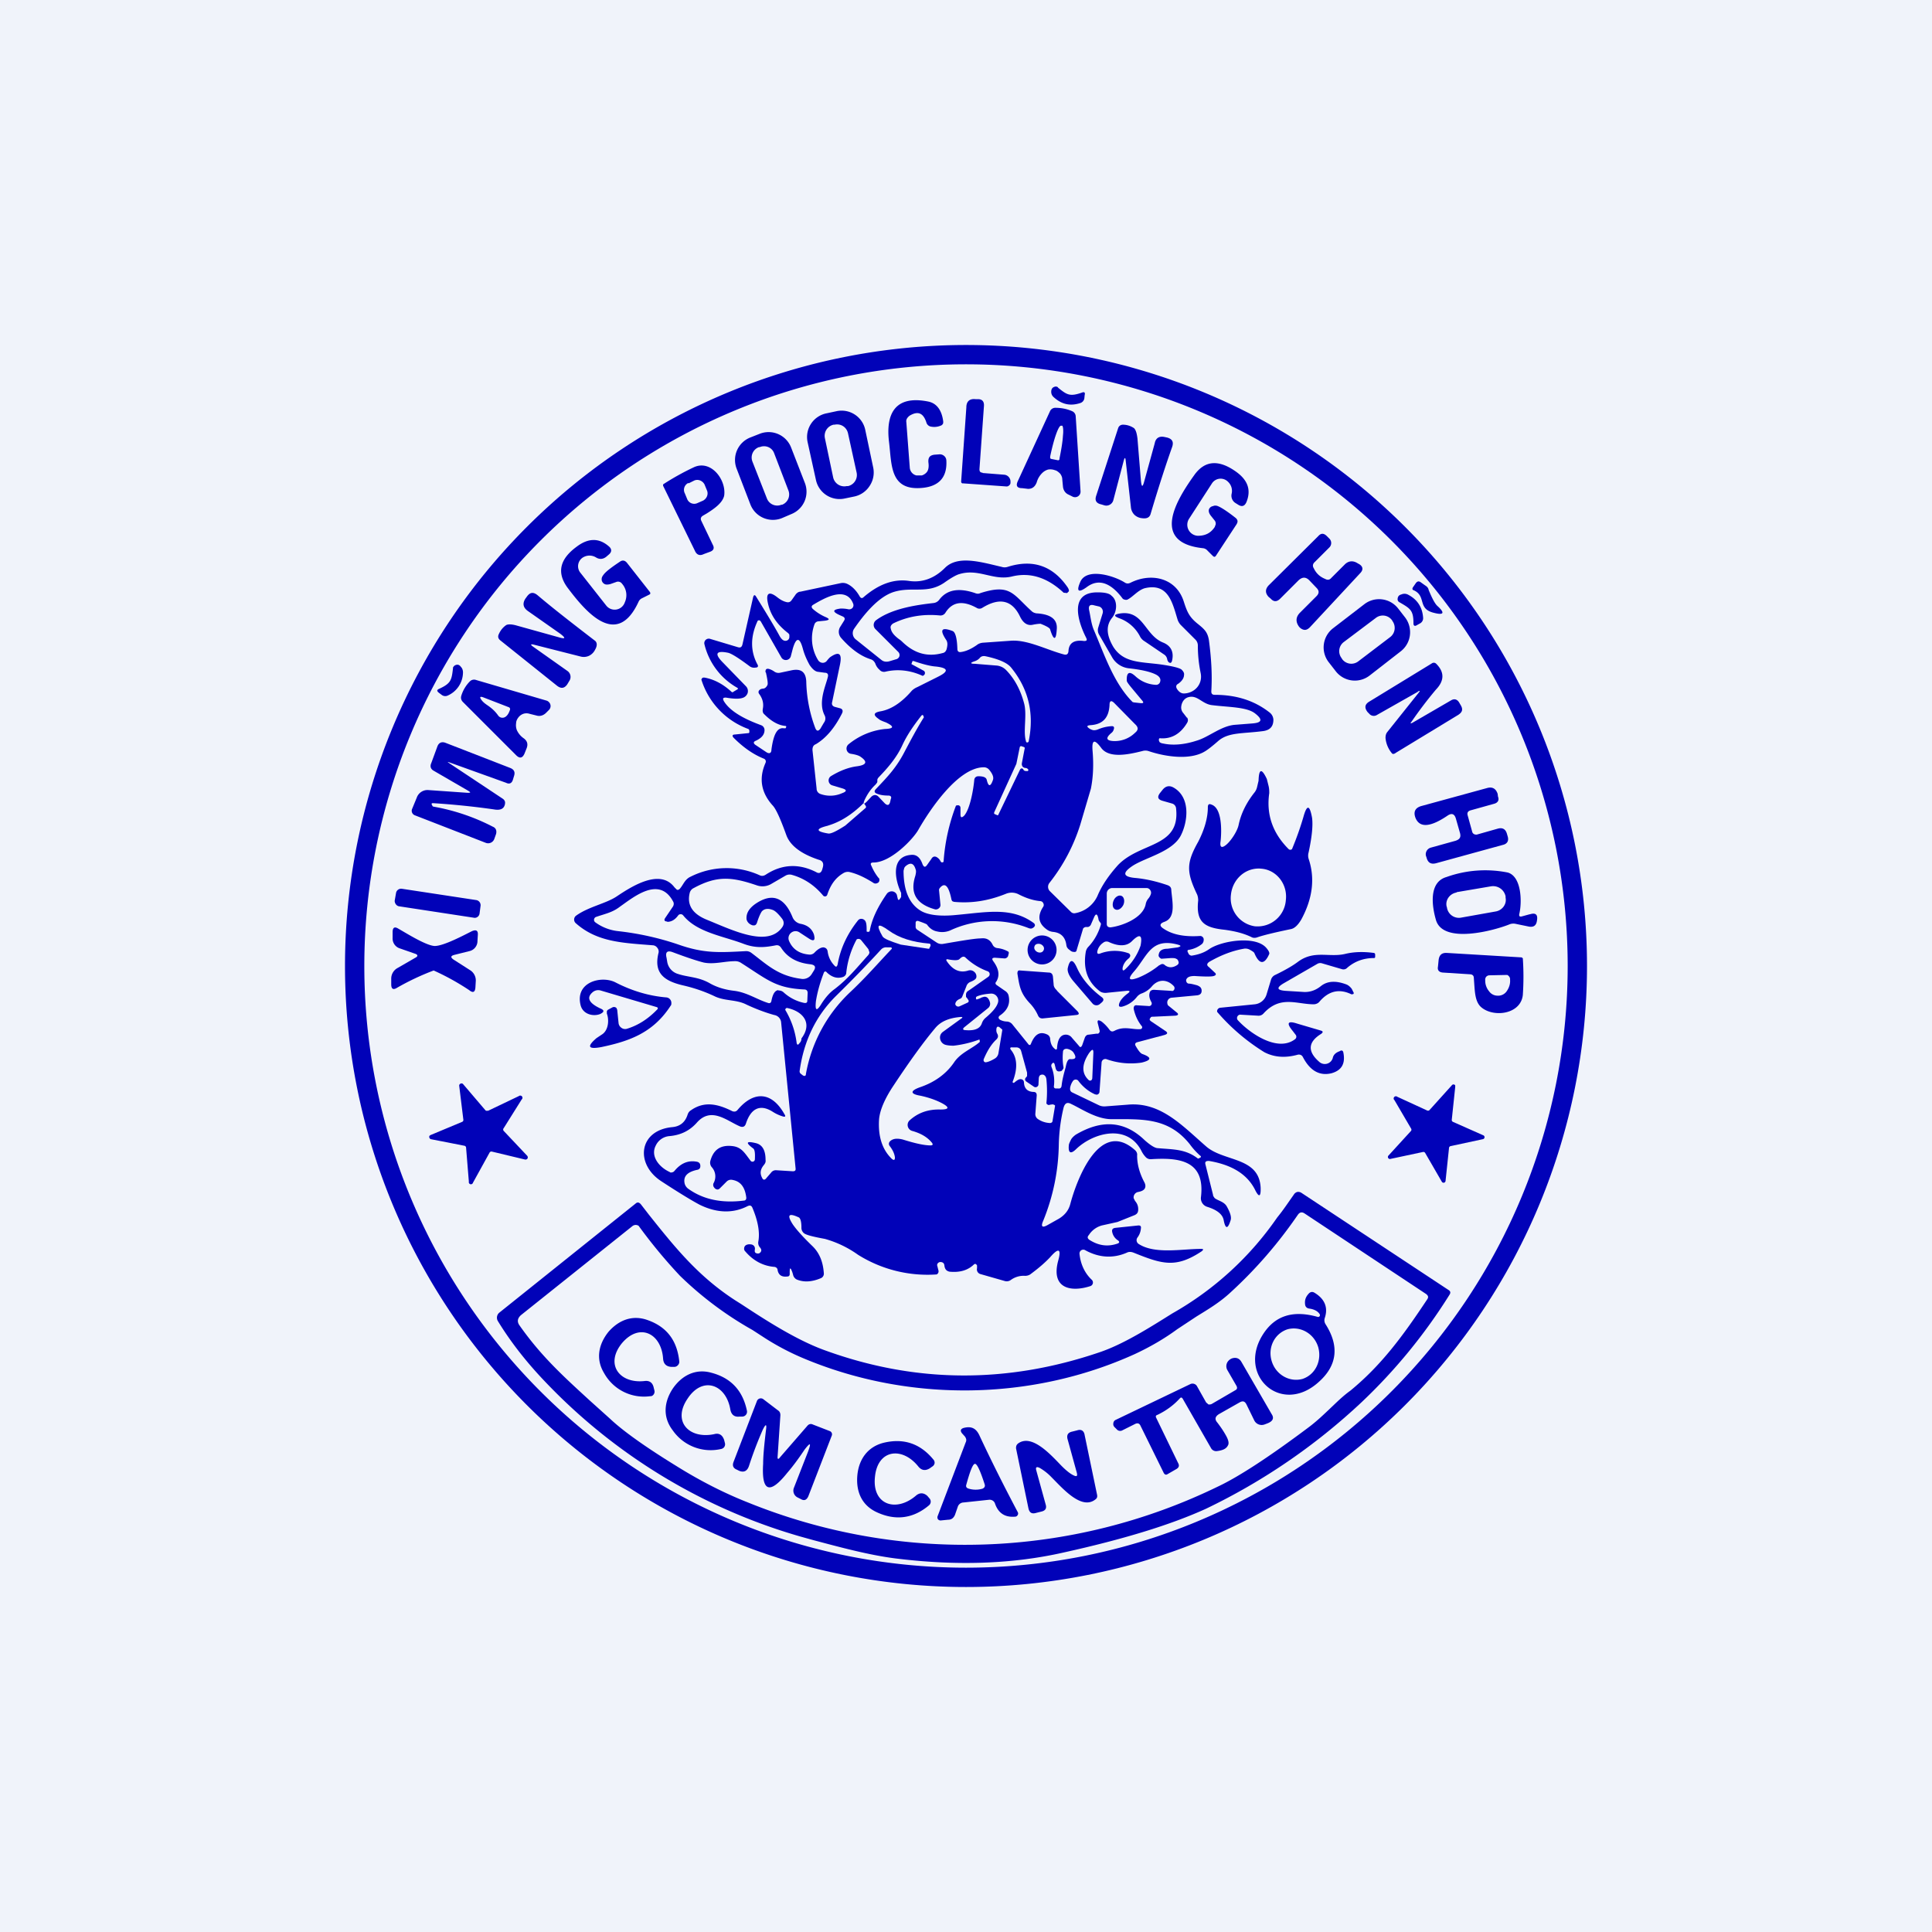 <!-- by TradingView --><svg width="56" height="56" viewBox="0 0 56 56" xmlns="http://www.w3.org/2000/svg"><path fill="#F0F3FA" d="M0 0h56v56H0z"/><path d="M30.66 11.23c.27.22.35.27.7.15.07-.03.1 0 .08.07l-.01.1a.17.17 0 0 1-.11.13c-.3.1-.55.04-.78-.17a.2.2 0 0 1-.07-.15c0-.08.03-.13.1-.15a.1.1 0 0 1 .1.02ZM28.48 13.71l.63.05a.2.2 0 0 1 .18.2V14a.1.1 0 0 1-.04.07.1.1 0 0 1-.08.03l-1.26-.09h-.02a.06.06 0 0 1-.03-.04v-.02l.15-2.14c0-.18.1-.26.27-.24h.07c.12 0 .18.07.17.2l-.13 1.83c0 .06.02.1.09.1ZM26.85 13.7c.06-.06.08-.16.06-.3-.01-.14.04-.2.17-.22l.14-.01a.19.19 0 0 1 .14.04.18.18 0 0 1 .07.13c.03.48-.2.75-.68.8-.96.1-.9-.66-.98-1.32-.1-.8.15-1.38 1.14-1.18.24.05.39.25.43.58 0 .03 0 .06-.02.08a.11.11 0 0 1-.06.04.48.48 0 0 1-.3.02.17.17 0 0 1-.11-.12c-.09-.27-.24-.33-.47-.2a.28.28 0 0 0-.09.09.15.15 0 0 0-.02.1l.1 1.32a.25.25 0 0 0 .19.23h.16a.3.3 0 0 0 .13-.08ZM25.21 14.08a.7.7 0 0 0 .1-.53l-.23-1.09a.7.7 0 0 0-.84-.54l-.28.06a.7.7 0 0 0-.55.84l.24 1.09a.7.7 0 0 0 .83.54l.29-.06a.7.7 0 0 0 .44-.31Zm-1.05-1.77h.03c.18-.04.35.07.39.25l.25 1.14a.33.33 0 0 1-.25.39h-.04a.33.33 0 0 1-.39-.25l-.24-1.14a.33.33 0 0 1 .25-.39Z" fill="#0102B8"/><path fill-rule="evenodd" d="M30.05 13.98a.6.6 0 0 1 .16-.27.4.4 0 0 1 .17-.1.38.38 0 0 1 .2.02c.05.01.1.05.15.1.03.04.06.1.06.16l.02.21c.01.11.07.2.17.24l.1.05a.16.16 0 0 0 .24-.15l-.14-2.17a.17.17 0 0 0-.1-.15c-.16-.07-.32-.1-.5-.1a.17.17 0 0 0-.15.11l-.93 2.02c-.06.13-.02.2.13.2l.17.02c.12 0 .2-.06.25-.19Zm.39-.7.02.02.2.04a.04.04 0 0 0 .05-.03v-.02c.05-.25.09-.48.1-.66.02-.17 0-.28-.02-.29h-.04c-.03 0-.08.08-.14.25-.06.17-.12.4-.17.64v.05Z" fill="#0102B8"/><path d="M32.63 13.36c-.01-.11-.03-.11-.06 0l-.3 1.14a.21.21 0 0 1-.25.15l-.1-.03c-.14-.03-.19-.11-.15-.24l.64-1.97c.02-.06.07-.1.14-.1.12 0 .23.04.32.1.05.05.08.14.1.3l.1 1.22c.02.2.05.2.1.01l.3-1.09c.03-.16.14-.22.3-.18l.05.01c.16.04.21.13.15.29-.17.48-.38 1.12-.62 1.93-.03.1-.11.14-.25.12a.37.37 0 0 1-.22-.1.36.36 0 0 1-.1-.22l-.15-1.34ZM23.32 14.53a.7.7 0 0 0 .01-.53l-.4-1.03a.7.7 0 0 0-.9-.4l-.28.11a.7.7 0 0 0-.4.9l.4 1.04a.7.7 0 0 0 .91.4l.28-.12a.7.7 0 0 0 .38-.37ZM22 12.96h.02c.17-.07.36.01.42.18l.41 1.07a.32.32 0 0 1-.18.42h-.02a.32.32 0 0 1-.42-.18l-.42-1.07a.32.32 0 0 1 .19-.42ZM35.21 15.26a.14.14 0 0 0 0-.17l-.12-.15c-.05-.07-.06-.12-.05-.17a.15.15 0 0 1 .12-.1c.04-.02.09-.02.14 0 .1.04.27.15.5.33.08.06.09.12.04.2l-.59.9c-.03.05-.06.05-.1.01l-.15-.15a.2.2 0 0 0-.13-.07c-1.51-.16-.79-1.37-.26-2.11.3-.43.7-.47 1.2-.12.36.25.46.54.32.89-.05.12-.13.15-.24.08l-.08-.05a.25.25 0 0 1-.11-.27.36.36 0 0 0-.1-.34.3.3 0 0 0-.47.04l-.66 1.02a.32.32 0 0 0 .25.5c.22 0 .38-.08.5-.27ZM20.66 15.79l-.33-.69c-.03-.06-.02-.11.04-.15l.12-.07c.22-.14.45-.3.5-.51.07-.45-.37-1.05-.87-.83a7.52 7.52 0 0 0-.9.5v.04l.92 1.88c.05.12.14.16.26.1l.19-.07c.1-.04.12-.11.07-.2Zm-.7-1.78.16-.08c.11-.05.24 0 .3.11l.07.17c.05.11 0 .24-.11.3l-.16.07a.22.22 0 0 1-.3-.11l-.07-.17a.22.22 0 0 1 .1-.3ZM38.59 16.75l.39-.39c.1-.1.23-.12.36-.04l.07.04c.1.07.11.16.01.26l-1.45 1.56c-.08.08-.15.1-.24.05a.26.26 0 0 1-.1-.1c-.08-.13-.06-.26.05-.37l.48-.48c.08-.08.08-.16 0-.24l-.21-.22c-.1-.1-.2-.1-.31 0l-.53.53c-.1.1-.19.1-.28 0l-.06-.05c-.1-.11-.1-.22 0-.33l1.44-1.43c.08-.09.16-.09.25 0l.07.07a.18.18 0 0 1 0 .26l-.42.42c-.06.05-.07.12-.03.18.07.15.18.25.33.31.07.04.13.03.18-.03ZM17.86 16.87l-.17.06c-.08.02-.14.02-.18-.01a.15.15 0 0 1-.07-.14c0-.05.03-.09.06-.13.07-.09.23-.21.47-.37.07-.05.14-.04.2.03l.66.84c.03.04.03.07-.02.09l-.2.1a.2.2 0 0 0-.1.1c-.63 1.37-1.53.3-2.07-.42-.3-.42-.22-.81.27-1.17.34-.26.65-.26.93-.02.1.08.1.17 0 .25l-.07.06c-.09.07-.19.08-.29.02a.36.36 0 0 0-.35-.02.3.3 0 0 0-.1.47l.74.94a.31.31 0 0 0 .54-.09.5.5 0 0 0-.08-.54.14.14 0 0 0-.17-.05ZM34.79 33.5a2.03 2.03 0 0 1-.3-.33c-.62-.78-1.37-.73-2.27-.73-.44 0-.87-.3-1.17-.44-.11-.06-.18-.03-.22.1-.08.33-.13.68-.14 1.06a6.07 6.07 0 0 1-.45 2.22c-.08.18-.03.22.14.12l.32-.18c.16-.1.27-.23.32-.41.17-.65.83-2.5 1.87-1.58.05.04.08.1.07.16 0 .24.06.49.2.76.04.07.05.13.03.18-.02.06-.09.1-.2.12a.16.16 0 0 0-.13.18l.04.08c.07.08.1.17.09.28-.01.07-.04.1-.1.13l-.5.2-.45.1a.65.65 0 0 0-.38.28c-.05.05-.04.1.02.14.27.17.53.2.8.11.07-.02.08-.06.02-.1a.37.37 0 0 1-.16-.23c-.02-.08.01-.12.09-.13l.67-.07c.05 0 .08.02.07.08a.5.5 0 0 1-.1.27.13.13 0 0 0 .04.19c.47.3 1.25.14 1.8.14.08 0 .08.02.02.07-.75.5-1.15.37-1.97.04-.08-.03-.14-.03-.2 0-.39.17-.8.15-1.2-.07a.11.11 0 0 0-.17.1c.03.3.15.56.35.75a.11.11 0 0 1-.04.19c-.56.18-1.14.07-.93-.73.1-.35.02-.4-.23-.11-.16.17-.35.33-.58.5a.27.27 0 0 1-.16.04.63.63 0 0 0-.4.12.2.2 0 0 1-.18.03l-.7-.2a.14.14 0 0 1-.1-.17v-.08c-.03-.05-.06-.06-.1-.02-.17.16-.4.23-.7.2-.08-.02-.12-.06-.14-.14l-.01-.06c-.01-.05-.05-.08-.12-.08a.11.11 0 0 0-.07.04.08.08 0 0 0-.01.08l.03.12a.1.1 0 0 1-.05.12 3.79 3.79 0 0 1-2.28-.57 3.07 3.07 0 0 0-.96-.46c-.33-.06-.53-.11-.6-.16a.2.2 0 0 1-.08-.17c0-.17-.03-.26-.07-.29-.3-.14-.36-.08-.18.2.11.16.3.37.58.64.2.2.3.46.32.79a.14.14 0 0 1-.09.13c-.26.11-.49.12-.69.04a.2.2 0 0 1-.11-.13.92.92 0 0 0-.03-.1c-.05-.13-.07-.12-.07.01v.06c0 .04-.02.07-.07.07-.16.02-.25-.04-.28-.18 0-.06-.05-.1-.11-.1-.32-.03-.6-.18-.83-.45a.1.1 0 0 1-.03-.09.11.11 0 0 1 .04-.08c.04-.03.1-.04.16-.03a.13.13 0 0 1 .09.05.13.13 0 0 1 .02.1c-.01.06 0 .1.06.11a.1.1 0 0 0 .08-.01c.06-.05.06-.1.01-.16a.2.2 0 0 1-.05-.17c.05-.27-.01-.6-.17-.98-.03-.07-.07-.08-.14-.05-.43.22-.9.2-1.39-.04-.19-.1-.56-.32-1.11-.68-.77-.5-.66-1.48.32-1.57.22-.02.37-.14.44-.36.02-.06.05-.1.1-.13.4-.28.8-.17 1.2.03.06.02.11.01.15-.04.48-.57 1-.52 1.36.13.04.06.02.08-.05.06a1.15 1.15 0 0 1-.3-.14c-.37-.23-.63-.08-.77.35-.03.09-.09.11-.17.08-.38-.16-.84-.59-1.26-.1-.2.22-.45.35-.78.38a.48.48 0 0 0-.4.27c-.17.32.11.64.4.77.02.02.05.02.07.01.03 0 .05-.02.07-.04.18-.22.39-.31.63-.27.08.01.12.05.12.13 0 .06-.03.1-.1.11-.27.06-.39.18-.36.37.01.07.05.13.1.17.44.32.98.43 1.62.35.05 0 .08-.04.07-.1-.04-.3-.17-.46-.4-.5a.18.18 0 0 0-.17.05l-.2.2c-.03.03-.07.04-.12.01a.16.16 0 0 1-.04-.04.12.12 0 0 1-.02-.12.4.4 0 0 0-.05-.47.2.2 0 0 1-.04-.18c.09-.33.3-.47.64-.43.27.03.36.21.53.43a.07.07 0 0 0 .07.02.07.07 0 0 0 .05-.06c.01-.18 0-.3-.06-.33-.21-.16-.19-.21.07-.15.2.04.3.2.3.49.01.06-.01.1-.05.15-.1.12-.12.24-.05.37.03.07.08.07.13 0l.13-.15a.17.17 0 0 1 .15-.07l.48.03c.06 0 .09-.02.08-.09l-.42-4.24a.24.24 0 0 0-.2-.2c-.22-.06-.5-.16-.8-.3-.29-.15-.6-.1-.9-.23-.29-.14-.6-.25-.95-.33-.55-.13-.85-.36-.7-.95a.17.17 0 0 0-.04-.14.17.17 0 0 0-.12-.07c-.88-.07-1.62-.09-2.24-.64a.14.14 0 0 1 .01-.22c.36-.26.87-.35 1.18-.56.42-.28 1.25-.82 1.67-.26l.06.06c.03.03.08.01.12-.05.08-.1.13-.25.29-.32a2.32 2.32 0 0 1 2-.04c.06.03.12.02.18-.02.46-.3.95-.33 1.46-.07.08.05.14.02.17-.07l.02-.07c.03-.11 0-.19-.12-.22-.51-.17-.83-.41-.94-.72-.17-.47-.3-.76-.4-.86-.33-.37-.4-.78-.2-1.23.02-.05 0-.1-.05-.12-.3-.12-.59-.32-.87-.6-.06-.06-.04-.1.03-.1l.39-.04c.01 0 .02 0 .03-.02v-.05a.06.06 0 0 0-.03-.05 2.23 2.23 0 0 1-1.36-1.43.08.08 0 0 1 .05-.06h.04c.28.05.54.19.78.41.02.02.04.02.06 0l.1-.06c.04-.02.04-.04 0-.06a1.98 1.98 0 0 1-.94-1.25.13.13 0 0 1 .17-.16l.8.24c.07.02.11 0 .13-.08l.31-1.37c.02-.07.05-.08.09-.01.31.5.54.88.68 1.14.06.1.12.15.2.13a.11.11 0 0 0 .08-.1v-.07a.15.15 0 0 0-.05-.06c-.32-.25-.5-.53-.57-.85-.07-.3.03-.37.28-.17.09.07.17.11.25.13.07.02.12 0 .16-.06l.1-.14c.03-.05.09-.1.15-.1l1.18-.25c.07-.01.13 0 .19.03.14.07.26.2.35.36.03.05.07.06.11.02.44-.38.88-.54 1.33-.47.37.05.72-.07 1.03-.38.38-.38 1.07-.16 1.64-.03.06.02.12.02.18 0 .73-.23 1.31-.03 1.74.6.03.05.04.09.03.11l-.05.05-.1-.01c-.47-.44-.97-.6-1.5-.47-.54.13-.96-.24-1.52-.07-.08.02-.23.1-.44.25-.5.34-.93.1-1.47.27-.46.15-.87.67-1.14 1.06a.23.23 0 0 0 .04.31l.75.6c.06.05.14.06.22.04l.2-.06a.13.13 0 0 0 .1-.09.13.13 0 0 0-.04-.13l-.66-.66a.17.17 0 0 1 .02-.25c.48-.36 1.24-.45 1.66-.5a.24.24 0 0 0 .17-.09c.22-.3.57-.36 1.04-.2.05.02.1.03.16 0 .88-.28.94.04 1.5.54.04.03.1.05.15.05.4.03.59.18.56.47-.02.32-.09.32-.19 0 0-.04-.1-.1-.28-.17 0 0-.09 0-.23.03-.15.03-.27-.05-.36-.23-.23-.49-.6-.57-1.1-.26a.15.15 0 0 1-.16 0c-.4-.22-.7-.18-.9.13a.17.17 0 0 1-.16.09c-.5-.05-.95.03-1.36.23-.06.04-.09.09-.07.15.02.11.1.2.23.3a.7.7 0 0 1 .1.08c.35.34.73.45 1.17.33.06-.01.1-.05.12-.12.03-.12.03-.2-.02-.27-.19-.29-.13-.37.19-.25.08.03.13.2.14.52 0 .07.04.1.1.09.15-.02.3-.09.46-.2.05-.04.1-.06.17-.07l.85-.06c.48-.02 1.02.27 1.51.4.08.02.12-.01.13-.09.01-.24.16-.34.45-.3.08 0 .1-.02.06-.1-.23-.45-.51-1.32.34-1.31.2 0 .34.03.4.1.09.07.13.18.13.3s-.04.24-.11.33c-.19.23-.17.51.03.85.3.47.78.43 1.38.51.34.05.54.1.6.15.05.05.08.1.07.15 0 .1-.07.19-.17.26-.06.03-.07.08-.04.14.06.1.14.15.23.14.3-.02.53-.28.46-.6a3.91 3.91 0 0 1-.08-.78.24.24 0 0 0-.07-.18l-.42-.42a.41.41 0 0 1-.1-.17c-.15-.49-.27-1.06-.95-.9-.2.06-.34.25-.5.33a.11.11 0 0 1-.08 0 .1.1 0 0 1-.06-.03c-.35-.47-.7-.58-1.03-.34-.26.19-.32.13-.19-.16.2-.4.98-.16 1.29.04.05.03.1.03.16 0 .6-.3 1.32-.14 1.54.54.1.31.16.46.43.67.17.14.26.22.3.45.07.52.1 1.01.07 1.49 0 .07.03.1.1.1.63 0 1.16.17 1.6.52a.28.28 0 0 1 .1.2c0 .19-.09.3-.29.33-.6.08-1 .03-1.3.28-.17.15-.3.25-.38.3-.44.28-1.18.16-1.65 0a.3.3 0 0 0-.18 0c-.4.1-.96.22-1.19-.09-.2-.27-.28-.24-.25.1.03.37.02.73-.05 1.08l-.31 1.05c-.19.6-.48 1.16-.89 1.68a.18.18 0 0 0 .01.24l.61.6a.13.13 0 0 0 .12.04.88.88 0 0 0 .65-.5c.12-.29.32-.59.6-.9.65-.67 1.8-.5 1.68-1.63a.16.16 0 0 0-.12-.15l-.28-.08c-.13-.04-.15-.11-.07-.22l.08-.1c.09-.11.2-.13.32-.06.5.29.41 1 .2 1.4-.25.46-1 .62-1.38.86-.32.21-.3.33.09.36.3.03.6.1.92.21.07.03.1.07.1.14.03.35.14.8-.2.92-.14.05-.15.12-.02.2.25.17.6.24 1.05.21a.1.1 0 0 1 .08.03.1.1 0 0 1 .03.08c0 .05-.02.1-.06.13a.82.82 0 0 1-.36.16c-.05 0-.06.03-.04.07l.03.06c.02.02.05.04.08.04.2-.03.37-.09.51-.19.35-.24 1.33-.4 1.65-.04.07.08.1.14.09.18-.14.32-.29.31-.43-.02-.01-.03-.06-.06-.13-.1a.26.26 0 0 0-.18-.03c-.34.06-.67.19-1 .38-.07.05-.08.1-.01.15l.17.16c.05.04.04.08-.03.1-.06.02-.25.02-.55 0-.12 0-.2.02-.24.09a.09.09 0 0 0 0 .08.08.08 0 0 0 .06.05c.06 0 .14.02.25.05.05.02.1.05.11.08.02.03.02.06.02.08 0 .08-.05.12-.13.13l-.75.07a.14.14 0 0 0-.11.18c0 .02.02.05.04.06l.22.18c.07.05.06.09-.03.1l-.64.03c-.04 0-.07 0-.08.03-.04.04-.03.07.01.1l.4.27c.1.06.09.1-.01.13l-.79.21c-.06.02-.07.06-.04.11.08.14.14.21.19.23.28.1.27.18-.02.25a2.1 2.1 0 0 1-1.02-.1.11.11 0 0 0-.1.02.11.11 0 0 0-.04.08l-.06.84a.09.09 0 0 1-.08.09l-.05-.01c-.18-.08-.35-.21-.49-.4a.1.1 0 0 0-.14 0 .48.48 0 0 0-.09.2c-.01.07 0 .12.07.15l.75.36c.06.03.11.04.18.04l.66-.05c.95-.09 1.57.59 2.27 1.2.51.46 1.54.3 1.59 1.2.01.28-.05.3-.17.05-.23-.44-.67-.71-1.33-.82-.08 0-.12.02-.1.1l.22.88c0 .04.03.07.05.1.11.08.27.1.35.24.1.18.14.31.11.4-.08.26-.15.26-.2 0-.03-.17-.19-.3-.48-.39a.26.26 0 0 1-.18-.28c.13-1.08-.65-1.15-1.45-1.1a.19.19 0 0 1-.15-.06.71.71 0 0 1-.12-.17c-.4-.8-1.38-.55-1.89-.07-.16.16-.24.13-.22-.1 0-.04.03-.1.07-.18.04-.06.09-.1.13-.13.76-.45 1.42-.4 2 .16.17.15.3.23.38.23.44.04.8.02 1.16.3h.02l.04-.02c.04-.02.04-.04 0-.07ZM41.55 17.76c-.47-.12-.2-.48-.57-.65-.04-.01-.05-.04-.03-.08l.09-.13c.04-.05.08-.06.13-.03l.14.1c.05.03.09.07.1.13.1.24.18.4.26.47.22.2.18.27-.12.19ZM15.46 18.75l.99.7a.21.21 0 0 1 .05.29l-.06.1c-.08.11-.17.13-.29.04l-1.65-1.32c-.06-.05-.07-.1-.05-.16.05-.12.12-.21.22-.28.05-.03.16-.03.3.01l1.22.34c.2.06.22.03.05-.1l-.94-.66c-.14-.1-.16-.22-.07-.36l.03-.04c.1-.15.2-.16.33-.05.4.34.95.77 1.64 1.3.08.05.09.15.02.27a.38.38 0 0 1-.18.18.36.36 0 0 1-.24.02l-1.34-.34c-.11-.03-.13-.01-.03.06Z" fill="#0102B8"/><path d="M26.79 19.56c.02-.02.02-.04.02-.07l-.02-.04-.37-.2v-.01l.02-.05c0-.03.02-.03.04-.03.29.1.5.15.65.16.36.04.38.14.05.3l-.6.3a.5.5 0 0 0-.15.1c-.3.35-.61.55-.92.6-.2.04-.2.11-.04.22.03.03.1.06.21.1.25.12.23.18-.03.19a2 2 0 0 0-1.05.44.16.16 0 0 0-.06.16.15.15 0 0 0 .13.12c.13.02.23.05.28.09.2.14.17.23-.1.27-.25.03-.51.13-.77.29a.15.15 0 0 0 .03.26l.3.09c.14.04.14.09 0 .14a.84.84 0 0 1-.64.02.16.16 0 0 1-.1-.15l-.12-1.12c0-.08.02-.14.1-.17.3-.18.55-.48.76-.9.03-.07.01-.12-.06-.14l-.15-.04c-.07-.02-.1-.07-.08-.14l.23-1.1c.06-.31-.03-.38-.29-.2a.8.8 0 0 0-.09.1.15.15 0 0 1-.2.04.16.16 0 0 1-.06-.06 1.2 1.2 0 0 1-.1-1.04.13.13 0 0 1 .11-.08l.2-.02c.13-.02.13-.05.02-.1a1.39 1.39 0 0 1-.38-.24c-.05-.05-.04-.09.01-.12.35-.21.96-.55 1.16-.03a.12.12 0 0 1-.02.12.13.13 0 0 1-.12.04.92.92 0 0 0-.23-.02c-.23.03-.24.09-.02.19l.09.04c.06.03.07.07.03.13l-.1.16a.27.27 0 0 0 .02.33c.28.32.57.53.86.62.06.02.1.06.13.12.02.06.06.13.12.18a.17.17 0 0 0 .17.06c.34-.08.7-.05 1.06.11.03.02.05 0 .07-.02Z" fill="#F0F3FA"/><path d="M40.97 18.07c0-.38-.09-.43-.4-.61a.1.1 0 0 1-.06-.08c0-.08.03-.13.11-.15a.22.22 0 0 1 .18 0c.28.14.43.37.45.68a.17.17 0 0 1-.09.16l-.09.05c-.06.04-.1.02-.1-.05Z" fill="#0102B8"/><path d="M32.66 19.73c0 .03.05.1.15.22l.3.36c.05.06.03.08-.06.07l-.18-.02-.04-.01c-.55-.55-.82-1.38-1.12-2.08-.08-.18-.1-.4-.14-.58-.03-.14.03-.18.16-.14l.13.03a.16.16 0 0 1 .1.2l-.13.42a.26.26 0 0 0 .03.2l.38.66a.64.64 0 0 0 .47.31c.37.04.63.1.79.18.1.05.15.12.13.2a.12.12 0 0 1-.13.1.94.94 0 0 1-.58-.24c-.18-.17-.27-.13-.26.12Z" fill="#F0F3FA"/><path d="m33.74 18.97-.56-.38a.36.36 0 0 1-.13-.13 1.09 1.09 0 0 0-.58-.53c-.2-.07-.2-.12.01-.15.66-.09.7.62 1.22.84.26.1.33.3.27.54-.02.06-.05.07-.1.03a.19.19 0 0 1-.04-.09.2.2 0 0 0-.09-.13ZM40.85 18.15a.7.7 0 0 0-.12-.25l-.21-.27a.7.7 0 0 0-.97-.12l-.91.7a.7.7 0 0 0-.13.98l.21.27a.7.7 0 0 0 .98.12l.9-.7a.7.7 0 0 0 .25-.73Zm-1.9.46.93-.7a.33.33 0 0 1 .47.07l.01.02c.11.15.08.36-.07.47l-.92.7a.33.33 0 0 1-.47-.07l-.01-.02a.33.33 0 0 1 .06-.47Z" fill="#0102B8"/><path d="M22.2 19.49c.04.18.06.3.05.35a.19.19 0 0 1-.05.08.12.12 0 0 1-.08.04.22.22 0 0 0-.08.02c-.06.04-.07.09-.03.14.1.14.13.28.1.43-.01.07 0 .12.05.16.2.2.4.31.59.33.04 0 .05.02.03.05l-.01.02h-.05c-.19-.03-.3.17-.36.62 0 .1-.06.13-.15.07l-.3-.2c-.08-.05-.08-.1 0-.13.17-.08.25-.18.25-.31a.15.15 0 0 0-.1-.14c-.35-.13-.87-.35-1.08-.7-.04-.08-.02-.1.06-.1.23.04.39.04.48.01a.22.22 0 0 0 .15-.14.2.2 0 0 0-.05-.2l-.66-.68c-.26-.26-.21-.36.14-.29.1.02.32.16.64.4.05.03.1.04.16.03.07 0 .09-.04.05-.1-.2-.38-.2-.79 0-1.23a.05.05 0 0 1 .08-.03l.02.02.6 1.05a.15.15 0 0 0 .27-.03l.06-.23c.1-.34.2-.33.29 0 .04.15.1.3.2.48.07.1.14.17.22.19l.22.03c.07 0 .1.04.09.1-.05.25-.3.74-.1 1.13a.2.2 0 0 1-.02.22l-.1.17c-.06.08-.11.08-.15-.02a4.07 4.07 0 0 1-.26-1.34c-.01-.28-.15-.39-.43-.33l-.33.07a.21.21 0 0 1-.16-.03.54.54 0 0 0-.16-.08c-.08-.02-.11.02-.1.1ZM29.74 21.49c-.09-.28.03-.74-.05-1.08-.1-.39-.27-.72-.52-.98a.44.44 0 0 0-.3-.14l-.62-.05c-.13 0-.13-.03-.01-.07a.34.34 0 0 0 .16-.1c.04-.05.1-.06.16-.05.38.08.63.19.74.32.51.62.68 1.33.52 2.13 0 .03-.02.05-.04.05-.03 0-.04-.01-.04-.03Z" fill="#F0F3FA"/><path d="m41.1 20.05-1.2.68a.17.17 0 0 1-.21-.04l-.05-.05c-.1-.13-.08-.23.06-.31l1.8-1.1a.1.1 0 0 1 .07-.02.1.1 0 0 1 .06.03c.24.24.24.49-.01.75a12 12 0 0 0-.7.92c-.05.06-.04.07.02.04l1.12-.65c.1-.06.19-.03.25.09l.03.05c.07.12.05.2-.07.28l-1.81 1.1c-.05.04-.09.04-.11.02a.8.8 0 0 1-.19-.45c0-.06.01-.12.05-.17l.91-1.14c.05-.06.04-.07-.03-.03ZM13.13 19.37c0-.02 0-.03.02-.05a.1.1 0 0 1 .03-.03c.07-.04.13-.03.18.04.04.04.06.1.06.16a.74.74 0 0 1-.44.67.17.17 0 0 1-.18-.02l-.08-.06c-.06-.05-.06-.08 0-.11.35-.16.37-.25.41-.6Z" fill="#0102B8"/><path d="m34.4 20.8-.1-.13a.24.24 0 0 1-.06-.2c.02-.14.1-.23.2-.26.27-.08.4.2.7.23.48.06 1 .05 1.24.24.23.18.2.27-.09.29l-.51.04c-.4.04-.75.36-1.1.46-.37.12-.7.14-.97.08a.2.2 0 0 1-.1-.04l-.02-.05c0-.05.01-.07.05-.06.32.02.58-.13.77-.45.03-.05.03-.1 0-.15Z" fill="#F0F3FA"/><path fill-rule="evenodd" d="M15.18 21.4a.58.58 0 0 1-.2-.24.4.4 0 0 1-.02-.2c0-.06.03-.12.07-.17a.31.31 0 0 1 .14-.1.29.29 0 0 1 .18 0l.2.05c.1.03.2 0 .28-.08l.08-.08a.16.16 0 0 0 0-.23.16.16 0 0 0-.06-.04l-2.05-.6a.17.17 0 0 0-.18.04 1 1 0 0 0-.25.42c-.02.07 0 .13.05.18l1.54 1.54c.1.1.18.09.24-.04l.06-.15c.05-.12.03-.22-.08-.3Zm-1.04-.95c.1.07.2.15.3.29a.15.15 0 0 0 .16.06c.08-.02.14-.1.18-.22a.06.06 0 0 0-.03-.08l-.75-.29c-.09-.03-.1 0-.05.07.04.06.1.11.19.17Z" fill="#0102B8"/><path d="M32.2 21.05c-.13.01-.25.04-.37.09-.07.03-.13.03-.16.02a.37.37 0 0 1-.09-.04c-.09-.06-.08-.09.02-.1.36-.02.54-.21.56-.58 0-.13.05-.15.14-.06l.6.61c.1.09.1.17 0 .25a.84.84 0 0 1-.62.24c-.22-.01-.24-.09-.06-.24a.18.18 0 0 0 .06-.09c.03-.08 0-.11-.08-.1ZM25.43 23.01c.1.04.22.05.32.05.07 0 .1.04.07.1l-.02.09c-.03.1-.08.1-.15.04l-.19-.2c-.06-.06-.13-.06-.2 0l-.13.14c-.1.1-.12.08-.07-.04.08-.17.18-.32.32-.45.03-.04.05-.06.05-.08v-.05c0-.03.02-.06.05-.09.2-.21.5-.53.68-.93.13-.28.32-.56.55-.85.02-.02.04-.02.05 0l.02.05c-.2.32-.37.64-.55.98-.24.47-.48.72-.84 1.1-.06.06-.05.11.04.14Z" fill="#F0F3FA"/><path d="m13.02 22.12 1.55 1.03c.03.02.06.05.07.1 0 .03 0 .07-.02.11-.04.1-.15.13-.31.1a22.4 22.4 0 0 0-1.76-.18c-.04 0-.05.02-.03.05l.02.04.02.01a6 6 0 0 1 1.72.58c.1.04.12.12.1.21l-.05.14a.19.19 0 0 1-.25.12l-2.06-.8a.14.14 0 0 1-.08-.17l.14-.34a.33.33 0 0 1 .33-.22l1.14.08c.1 0 .1-.01.02-.06l-1-.58c-.09-.05-.11-.13-.07-.22l.18-.49c.04-.1.12-.14.23-.1l1.88.73c.1.04.15.11.11.23l-.03.1c-.03.11-.1.15-.2.1l-1.64-.59c-.06-.02-.07-.02-.01.02Z" fill="#0102B8"/><path d="m29.66 22.3-.02-.02a.05.05 0 0 0-.05 0l-.02.02-.64 1.33h-.02l-.07-.03c-.03-.01-.03-.03-.02-.06l.64-1.4.1-.49c.02-.02.03-.03.05-.02l.06.02c.03.01.04.03.03.05l-.08.42a.13.13 0 0 0 .02.1.12.12 0 0 0 .09.04.1.1 0 0 1 .07.04.03.03 0 0 1-.02.05c-.06 0-.1 0-.12-.05ZM26 25.95a.16.16 0 0 0-.22-.1.16.16 0 0 0-.07.05c-.28.4-.44.75-.5 1.08-.01.02-.02.03-.04.03a.1.1 0 0 1-.05-.01v-.01c0-.1 0-.19-.02-.25a.14.14 0 0 0-.18-.1.14.14 0 0 0-.06.05c-.3.38-.5.8-.58 1.26-.02.08-.05.09-.1.03a.71.71 0 0 1-.19-.4c-.01-.07-.05-.11-.12-.12-.07 0-.15.04-.25.14a.19.19 0 0 1-.15.07c-.3-.02-.5-.16-.6-.4a.2.2 0 0 1 .07-.24.2.2 0 0 1 .24 0l.26.17c.15.1.2.06.15-.12-.06-.16-.18-.26-.37-.3a.32.32 0 0 1-.25-.2c-.23-.56-.57-.7-1.03-.41-.22.14-.32.3-.3.48.02.08.08.14.17.17.07.01.1 0 .13-.07.05-.16.1-.27.14-.33.07-.08.18-.1.33-.04.07.03.16.12.26.25.06.08.06.17 0 .25-.42.59-1.44.08-2.18-.22-.42-.17-.58-.43-.5-.77a.21.21 0 0 1 .12-.15c.68-.37 1.11-.32 1.82-.08a.5.5 0 0 0 .41-.03l.43-.25a.24.24 0 0 1 .19-.02c.35.1.65.3.9.6a.07.07 0 0 0 .12-.03c.1-.3.25-.5.48-.63a.24.24 0 0 1 .18-.02c.24.06.45.17.66.3.05.04.1.04.16 0a.1.1 0 0 0 .03-.07c0-.02 0-.05-.03-.07-.08-.1-.15-.22-.2-.34-.04-.07-.02-.1.06-.1.5 0 1.15-.68 1.3-.95.32-.56 1.14-1.8 1.89-1.81a.2.2 0 0 1 .16.07c.1.12.14.22.11.3-.07.2-.13.2-.18-.01-.02-.07-.1-.1-.24-.1-.07 0-.11.04-.12.1-.02.25-.12.86-.3 1.05-.07.06-.1.05-.1-.05v-.18c0-.05-.03-.08-.08-.08l-.05.01a5.58 5.58 0 0 0-.36 1.63c-.04.03-.07.02-.09-.02a.27.27 0 0 0-.1-.11.12.12 0 0 0-.09-.02.12.12 0 0 0-.07.06l-.12.17c-.06.09-.1.08-.14-.01-.07-.2-.18-.29-.34-.27-.59.05-.46.73-.28 1.1V26l-.04.06c-.03.04-.05.03-.06-.02l-.02-.08Z" fill="#F0F3FA"/><path d="M42.62 23.49c-.07.02-.1.07-.08.14l.13.47a.11.11 0 0 0 .1.09.1.1 0 0 0 .04 0l.6-.17c.14-.04.23.01.27.15l.02.07c.04.13-.01.22-.14.25l-1.93.53c-.15.04-.24-.01-.28-.16l-.02-.06a.2.2 0 0 1 .14-.23l.72-.2c.12-.04.16-.1.13-.22l-.12-.42c-.04-.14-.12-.17-.24-.09-.5.34-.81.36-.93.07-.07-.18-.01-.3.18-.35l1.9-.52c.15-.04.25.02.3.17l.01.08c.04.1 0 .18-.12.21l-.68.19Z" fill="#0102B8"/><path d="M24 23.93c.34-.1.67-.3 1-.62.02-.03.04-.03.06 0l.04.06v.04l-.6.52c-.25.16-.41.24-.49.23-.37-.06-.38-.14 0-.23ZM31.62 26.8l.1-.23c.05-.1.09-.08.12.07 0 .03.02.06.05.1.02.01.02.03.02.06-.07.24-.19.46-.36.64a.29.29 0 0 0-.08.16c-.08.5.06.87.42 1.14.05.03.1.04.16.04l.6-.06c.11-.01.12.02.02.09-.13.1-.2.19-.23.28-.02.08 0 .1.08.09a.8.8 0 0 0 .43-.28.32.32 0 0 1 .13-.1.71.71 0 0 0 .3-.2c.19-.23.45-.22.64-.02a.09.09 0 0 1-.02.14.09.09 0 0 1-.05 0l-.5-.03c-.07 0-.12.03-.13.1-.02.07 0 .16.05.25a.08.08 0 0 1 0 .09.08.08 0 0 1-.08.03l-.33-.02c-.07-.01-.1.02-.1.1.04.18.11.35.24.51a.05.05 0 0 1 0 .05.05.05 0 0 1-.04.03c-.25.02-.47-.1-.76.05-.06.03-.1.02-.14-.03a1.16 1.16 0 0 0-.23-.24c-.1-.06-.13-.04-.11.05l.05.2a.08.08 0 0 1-.04.1.08.08 0 0 1-.04 0l-.23.03c-.06 0-.1.04-.12.1l-.07.2c-.03.07-.06.08-.1.02l-.2-.23a.22.22 0 0 0-.19-.09c-.14.01-.22.13-.24.37 0 .07-.03.08-.08.03-.07-.06-.11-.15-.12-.27a.15.15 0 0 0-.1-.14c-.2-.09-.35 0-.46.28a.04.04 0 0 1-.04.03.04.04 0 0 1-.03-.02l-.46-.57a.22.22 0 0 0-.16-.09.45.45 0 0 1-.2-.05c-.06-.04-.06-.09 0-.13.23-.16.3-.36.24-.59a.23.23 0 0 0-.1-.12l-.23-.16c-.05-.03-.06-.07-.02-.11.1-.17.08-.36-.09-.59-.05-.07-.03-.1.05-.1l.27.02a.1.1 0 0 0 .07-.02.1.1 0 0 0 .04-.05l.02-.08c0-.02 0-.04-.02-.05a.81.81 0 0 0-.32-.1.17.17 0 0 1-.13-.1c-.07-.14-.18-.2-.34-.18-.16 0-.52.06-1.1.16a.26.26 0 0 1-.18-.04l-.56-.37a.1.1 0 0 1-.05-.1v-.1c0-.05.04-.07.09-.05.14.05.22.08.24.1.07.1.17.18.3.2a.6.6 0 0 0 .37-.03 2.87 2.87 0 0 1 2.27-.07c.05.02.09.02.12 0a.12.12 0 0 0 .05-.04c.03-.03.02-.07-.01-.1-.65-.48-1.36-.32-2.25-.24-.48.05-.83 0-1.03-.12-.33-.2-.5-.58-.5-1.16l.02-.08a.18.18 0 0 1 .06-.07c.13-.1.22-.06.27.11.02.05.01.11-.01.19-.16.5.03.82.58.97a.13.13 0 0 0 .1-.03.12.12 0 0 0 .05-.1l-.04-.41a.1.1 0 0 1 0-.04.1.1 0 0 1 .02-.04c.15-.18.26-.06.34.34l.02.04.05.02c.51.05 1-.03 1.5-.23a.44.44 0 0 1 .39.02c.2.1.4.17.62.19a.1.1 0 0 1 .08.06.1.1 0 0 1 0 .1c-.18.27-.14.49.1.66.05.04.11.06.17.07.24.02.37.15.4.39.01.06.04.1.1.14.03.03.07.05.1.05.06.01.09 0 .1-.06l.18-.6c0-.02.02-.03.03-.04a.1.1 0 0 1 .05-.02h.06a.1.1 0 0 0 .06-.03.1.1 0 0 0 .03-.04Z" fill="#F0F3FA"/><path d="M37.78 23.68a8.82 8.82 0 0 1-.33.93.07.07 0 0 1-.1 0c-.46-.46-.65-1-.56-1.62 0-.06 0-.13-.02-.21l-.05-.2c-.15-.32-.23-.3-.24.05l-.04.17a.4.4 0 0 1-.07.16c-.24.3-.4.62-.47.96-.04.18-.22.45-.35.56-.14.12-.2.08-.17-.1.03-.28.05-.96-.27-1.06-.07-.03-.1 0-.1.08 0 .31-.1.65-.28 1-.35.62-.34.88-.03 1.53.02.05.03.11.03.17-.07.63.18.79.77.85.29.04.54.1.77.21.05.03.11.03.17.01.17-.06.5-.14.98-.24.1-.02.2-.11.3-.28.33-.61.4-1.2.21-1.76a.33.33 0 0 1 0-.18c.1-.46.13-.8.1-1.01-.07-.38-.15-.38-.25-.02Zm-1.4 3.17a.82.82 0 0 1-.7-.92c.05-.46.44-.8.89-.75.44.04.76.46.7.92a.82.82 0 0 1-.88.75ZM13.81 26.09l-2.17-.33a.15.15 0 0 0-.16.12l-.04.23c0 .07.05.15.13.16l2.16.33c.08.02.16-.04.17-.12l.03-.23a.15.15 0 0 0-.12-.16ZM44.34 26.5l-.22.06c-.07.02-.1 0-.08-.08.08-.35.06-1.08-.34-1.19a3.33 3.33 0 0 0-1.77.13c-.53.15-.42.86-.31 1.24.2.72 1.7.31 2.14.13a.31.31 0 0 1 .18-.01l.34.07c.16.04.25-.01.27-.17.03-.17-.04-.23-.2-.18Zm-2.12-.64 1-.17c.2-.03.38.1.42.29v.04c.04.19-.1.37-.29.4l-1.01.18a.35.35 0 0 1-.4-.3l-.01-.03c-.04-.19.1-.37.29-.4Z" fill="#0102B8"/><path d="M19.34 26.72c.11 0 .22-.05.32-.19a.08.08 0 0 1 .06-.03.09.09 0 0 1 .08.03c.4.5 1.16.6 1.76.83.35.13.62.1.93.04.06-.01.11.01.15.07.18.28.46.44.85.48.14.02.17.08.09.2l-.05.08a.3.3 0 0 1-.32.14c-.67-.09-.99-.42-1.43-.75a.25.25 0 0 0-.17-.05c-.78.04-1.21.07-1.97-.2a8.23 8.23 0 0 0-1.72-.38 1.37 1.37 0 0 1-.67-.26.09.09 0 0 1 .02-.15c.29-.1.48-.13.7-.3.4-.28 1.14-.9 1.54-.15.03.05.02.1 0 .14l-.23.34c-.04.06-.02.1.06.1ZM32.19 26.88c.33-.04.95-.27 1.02-.68a.35.35 0 0 1 .08-.16.39.39 0 0 0 .07-.13.13.13 0 0 0-.02-.11.13.13 0 0 0-.1-.06h-1a.16.16 0 0 0-.16.16v.88c0 .07.04.1.11.1Zm.14-.52c-.08-.03-.1-.15-.05-.26.04-.1.15-.17.23-.13.07.03.1.15.05.26-.05.1-.15.17-.23.13Z" fill="#F0F3FA"/><path d="M12.6 27.42c.26 0 .84-.31 1.08-.43.12-.05.18-.02.17.11l-.01.17a.3.3 0 0 1-.24.3l-.44.11c-.1.03-.1.07-.02.13l.5.32a.35.35 0 0 1 .15.32l-.01.17c-.01.14-.07.17-.18.08a7.17 7.17 0 0 0-1.03-.57 7.36 7.36 0 0 0-1.06.5c-.11.07-.17.04-.17-.1v-.17a.35.35 0 0 1 .18-.3l.52-.3c.08-.04.08-.09-.02-.12l-.43-.15a.3.3 0 0 1-.21-.3v-.17c0-.14.06-.17.17-.1.23.13.8.49 1.05.5Z" fill="#0102B8"/><path d="M25.76 26.97c.3.22.7.34 1.17.38.04 0 .05.03.04.07l-.03.06c0 .02-.01.02-.03.02l-.8-.12c-.31-.1-.49-.17-.53-.24-.2-.35-.14-.4.18-.17Z" fill="#F0F3FA"/><path d="M30.62 27.47a.42.42 0 1 1-.83 0 .42.42 0 0 1 .83 0Z" fill="#0102B8"/><path d="M32.73 27.76a.08.08 0 0 0 .03-.07.08.08 0 0 0-.05-.06 1.2 1.2 0 0 0-.8 0c-.09.04-.12.01-.1-.07a.4.4 0 0 1 .16-.23c.05-.04.1-.05.16-.03.3.14.53.13.68-.02.23-.23.31-.18.25.13a1.7 1.7 0 0 1-.44.68c-.06.06-.09.05-.08-.04.02-.1.08-.2.2-.29ZM24.53 28.19a2.62 2.62 0 0 1 .3-.96.1.1 0 0 1 .13.02l.21.26.03.09c0 .03-.01.05-.03.08-.36.4-.6.7-.98.99-.14.1-.26.24-.37.41-.15.25-.2.22-.17-.06.04-.25.11-.51.22-.8.02-.07.06-.08.1-.03.15.14.3.18.46.13.06-.02.1-.07.1-.13ZM30.06 27.59c.08.04.16.02.19-.05.03-.06 0-.13-.08-.17-.07-.03-.16-.01-.18.05-.03.06 0 .13.07.17ZM33.61 27.97a2.4 2.4 0 0 1-.62.37c-.27.1-.31.04-.13-.17.4-.45.49-1 1.28-.79.1.03.1.05 0 .08l-.3.04c-.14 0-.23.05-.25.15-.02.06 0 .1.07.14l.28-.02c.07 0 .12 0 .15.02.03.01.05.03.06.06.03.06.01.1-.04.13-.13.08-.24.07-.34 0-.05-.05-.1-.05-.16 0ZM25.54 27.52a.2.2 0 0 1 .17-.06h.12l.01.01.01.01v.02c-.41.43-.74.82-1.22 1.27a4.29 4.29 0 0 0-1.27 2.36c0 .06-.04.07-.09.04l-.05-.04a.09.09 0 0 1-.04-.1c.12-.86.47-1.58 1.04-2.15.55-.54.99-1 1.32-1.36ZM22.56 28.7c-.1.01-.16.11-.2.31-.01.06-.05.08-.1.06-.32-.1-.6-.3-.97-.35-.27-.03-.5-.1-.7-.21-.34-.2-.64-.18-.94-.28a.44.44 0 0 1-.31-.35l-.02-.12c-.04-.16.02-.22.18-.16.4.15.7.25.9.3.3.06.6-.04.91-.04a.3.3 0 0 1 .17.05c.77.49 1 .73 1.83.77.07 0 .1.04.1.1l-.01.23c0 .05-.03.07-.09.06a1.26 1.26 0 0 1-.59-.3.21.21 0 0 0-.16-.06Z" fill="#F0F3FA"/><path d="M35.87 29.56c.32.36 1.15.96 1.67.56a.09.09 0 0 0 .03-.1l-.01-.02-.1-.13c-.18-.22-.13-.29.14-.2l.68.2c.07.02.08.05.01.1-.37.23-.4.5-.06.8a.24.24 0 0 0 .4-.1c.02-.1.09-.16.2-.2.06-.04.1-.02.11.05.06.32-.06.51-.35.59-.34.08-.62-.07-.83-.48-.03-.05-.08-.07-.14-.06-.36.1-.68.08-.97-.07a5.87 5.87 0 0 1-1.37-1.17.1.1 0 0 1 .04-.1.1.1 0 0 1 .05-.02l1-.1a.4.4 0 0 0 .34-.28l.13-.43a.22.22 0 0 1 .12-.14c.27-.13.5-.26.66-.38.47-.35.9-.12 1.37-.23.24-.06.52-.07.82-.03.03 0 .05.02.05.05v.05c0 .03 0 .05-.04.05-.3 0-.57.1-.79.3a.15.15 0 0 1-.14.02l-.58-.17a.17.17 0 0 0-.13.02l-.97.56c-.22.13-.2.2.05.22l.49.03c.2.02.38-.04.54-.17.19-.15.44-.16.75-.04.06.03.1.07.14.12l.05.1a.04.04 0 0 1 0 .05l-.03.01h-.03c-.35-.17-.66-.1-.93.22a.19.19 0 0 1-.07.05.23.23 0 0 1-.09.02c-.5 0-.97-.27-1.46.27a.19.19 0 0 1-.16.06l-.52-.03a.1.1 0 0 0-.07.15Z" fill="#0102B8"/><path d="m28.03 28.93.04.06c.02.03 0 .06-.02.07l-.24.11a.09.09 0 0 1-.12-.06c0-.06.04-.12.14-.16a.11.11 0 0 0 .06-.06l.12-.3a.2.2 0 0 1 .12-.13c.1-.04.16-.08.17-.13a.17.17 0 0 0-.06-.16.18.18 0 0 0-.17-.04c-.24.08-.45-.01-.62-.26-.04-.05-.02-.08.04-.06.17.03.28.03.32-.01.07-.07.12-.09.17-.05.19.18.4.31.64.4a.09.09 0 0 1 .06.12.1.1 0 0 1-.03.04l-.57.4a.2.2 0 0 0-.06.05.17.17 0 0 0-.02.06v.06c0 .02.01.03.03.05Z" fill="#F0F3FA"/><path d="M31.93 28.9c.07.05.07.1 0 .16l-.06.05a.15.15 0 0 1-.2-.02l-.54-.63c-.14-.16-.2-.3-.18-.4.06-.27.15-.27.27 0 .14.31.38.59.71.84ZM30.63 28.71l.6.6c.06.07.05.1-.03.11l-.98.1c-.06 0-.1-.02-.13-.08a1.23 1.23 0 0 0-.24-.36c-.28-.3-.3-.5-.36-.86 0-.07.02-.1.08-.09l.83.06c.07 0 .11.04.12.12l.02.22c0 .07.04.13.1.18Z" fill="#0102B8"/><path fill-rule="evenodd" d="M42.6 28.24c.08 0 .12.04.12.11l.01.14c.02.28.03.56.21.71.36.3 1.14.2 1.2-.36a7.79 7.79 0 0 0 0-1.06.07.07 0 0 0-.04-.03l-2.18-.13c-.13 0-.2.06-.22.2l-.02.2c-.02.1.03.16.14.17l.79.05Zm1.09.02h-.05l-.47.01a.13.13 0 0 0-.09.04.13.13 0 0 0-.03.1v.02c0 .12.05.23.11.3a.3.3 0 0 0 .24.13h.05a.3.3 0 0 0 .23-.14c.06-.09.1-.2.09-.32v-.03a.13.13 0 0 0-.04-.08.13.13 0 0 0-.04-.03Z" fill="#0102B8"/><path d="m19.03 29.19-1.62-.48a.25.25 0 0 0-.22.04c-.2.16-.13.32.21.48.12.05.12.1 0 .16-.19.08-.5.02-.57-.25-.17-.67.59-.87 1-.67.5.26 1 .4 1.48.44a.16.16 0 0 1 .15.16c0 .03 0 .06-.02.08-.51.79-1.2 1.03-2.01 1.2-.38.07-.43-.01-.14-.26l.15-.1c.2-.12.22-.43.15-.61v-.06c0-.02.02-.04.03-.05l.13-.07a.1.1 0 0 1 .12.02l.02.05.04.39a.19.19 0 0 0 .08.13.18.18 0 0 0 .16.03c.33-.1.62-.29.88-.56.03-.03.02-.06-.02-.07Z" fill="#0102B8"/><path d="M28.48 28.9a.74.74 0 0 1-.17.07l-.02-.01v-.06l.03-.02c.12-.05.26-.07.4-.08a.2.2 0 0 1 .18.09.2.2 0 0 1 .02.19c-.04.12-.16.26-.35.42a.35.35 0 0 0-.11.16c-.05.15-.2.22-.46.2-.1 0-.11-.04-.03-.1l.67-.54a.16.16 0 0 0 .05-.18.27.27 0 0 0-.05-.1.12.12 0 0 0-.16-.03ZM23.23 30.1c0 .06-.02.1-.06.14-.04.06-.07.05-.08-.02a2.45 2.45 0 0 0-.33-.95l.01-.03a.05.05 0 0 1 .06-.02c.45.1.73.44.4.88Z" fill="#F0F3FA"/><path d="M26.68 31.76c.23.05.44.12.63.22.22.12.2.18-.05.18-.37-.01-.66.1-.9.32a.18.18 0 0 0 .08.3c.25.07.44.18.57.34.04.05.03.08-.04.08-.18 0-.45-.06-.8-.17-.16-.04-.28-.03-.36.04-.05.04-.06.1-.02.15.1.13.14.24.15.33 0 .08-.03.09-.09.04-.28-.27-.4-.65-.37-1.14.02-.26.16-.6.43-1 .47-.71.87-1.26 1.19-1.64.16-.2.4-.3.72-.33.09-.01.1.01.02.06l-.51.37a.2.2 0 0 0-.08.2.22.22 0 0 0 .14.17c.06.02.15.03.25.03a3.17 3.17 0 0 0 .75-.18l.01.05v.02c-.22.2-.56.31-.75.6-.22.32-.55.57-1 .72-.27.1-.27.19.03.24ZM28.94 30.53a.22.22 0 0 1-.1.15c-.1.06-.19.1-.26.11a.06.06 0 0 1-.07-.05v-.03c.1-.24.22-.44.37-.58.05-.05.06-.1.03-.16a.2.2 0 0 1-.03-.12c0-.1.05-.12.12-.05l.05.04v.03l-.11.66ZM29.75 31.35l.22.15a.08.08 0 0 0 .09 0 .08.08 0 0 0 .04-.06l.01-.19c.01-.08.05-.11.13-.1.05.02.08.06.09.13a3.4 3.4 0 0 1 0 .7.09.09 0 0 0 .07.05l.04-.01.07-.01c.05.01.08.03.07.05l-.07.42c0 .05-.04.08-.1.07a.66.66 0 0 1-.32-.11.17.17 0 0 1-.08-.16l.04-.53c0-.07-.03-.1-.1-.1-.17-.01-.26-.1-.27-.27 0-.06-.04-.1-.1-.1-.05 0-.11.04-.18.1a.03.03 0 0 1-.05-.02c.15-.38.14-.69-.04-.92-.05-.06-.03-.09.04-.08h.13c.06.01.1.04.12.11l.17.62v.1a.3.3 0 0 1-.04.05c-.03.04-.02.08.02.11ZM30.82 30.9a1.66 1.66 0 0 1-.01-.4c0-.07.04-.1.11-.1.08.01.15.05.19.1.1.15.08.21-.09.2-.05-.01-.1.06-.13.23-.05.18-.1.36-.12.55-.01.05-.04.08-.1.07h-.06c-.05 0-.07-.03-.06-.08.02-.18 0-.36-.07-.54a.1.1 0 0 1 0-.08c.04-.06.07-.06.09 0l.03.12c.02.07.06.1.14.08.03 0 .05-.03.07-.06.02-.02.02-.05.01-.09ZM31.57 30.52c.1-.13.13-.12.12.04l-.03.7-.01.03a.06.06 0 0 1-.1.01c-.2-.19-.2-.45.02-.78Z" fill="#F0F3FA"/><path d="m14.14 32.2.9-.43a.06.06 0 0 1 .08.1l-.52.83a.06.06 0 0 0 0 .08l.68.72a.07.07 0 0 1 .01.08.07.07 0 0 1-.07.03l-.96-.23a.06.06 0 0 0-.07.03l-.48.87a.06.06 0 0 1-.12-.03l-.08-.98a.06.06 0 0 0-.05-.06l-.97-.19a.07.07 0 0 1-.04-.1l.03-.02.91-.38a.06.06 0 0 0 .04-.07l-.12-.98a.06.06 0 0 1 .04-.06.06.06 0 0 1 .07.01l.64.75a.06.06 0 0 0 .08.02ZM42.12 32.52l.88.39a.06.06 0 0 1 .03.06.06.06 0 0 1-.05.05l-.93.2a.06.06 0 0 0-.05.06l-.1.95a.06.06 0 0 1-.04.05.06.06 0 0 1-.07-.03l-.48-.83a.06.06 0 0 0-.06-.03l-.94.2a.06.06 0 0 1-.07-.02.06.06 0 0 1 .01-.08l.64-.7a.06.06 0 0 0 .01-.08l-.48-.82a.06.06 0 0 1 .08-.1l.87.4a.06.06 0 0 0 .07-.02l.64-.71a.06.06 0 0 1 .1 0v.05l-.1.95a.06.06 0 0 0 .04.06Z" fill="#0102B8"/><path fill-rule="evenodd" d="M37.5 34.63c-.15.21-.3.44-.48.66a9.18 9.18 0 0 1-3.04 2.78c-.67.42-1.43.9-2.12 1.13-2.65.9-5.29.9-7.92-.05-.85-.3-1.77-.9-2.44-1.34a72.2 72.2 0 0 0-.19-.12c-1.08-.7-1.75-1.54-2.5-2.48l-.24-.31c-.05-.05-.09-.06-.14-.02l-3.96 3.17a.19.19 0 0 0-.04.24c.41.67.89 1.26 1.41 1.8a16.5 16.5 0 0 0 7.37 4.45l.36.1c.79.21 1.6.43 2.37.53 1.76.22 3.39.17 4.89-.17 1.72-.38 3.1-.8 4.13-1.27a17.91 17.91 0 0 0 4.5-3.08 15.85 15.85 0 0 0 2.56-3.13c.03-.05.02-.09-.02-.12l-4.27-2.82a.17.17 0 0 0-.13-.03.17.17 0 0 0-.1.08Zm3.84 2.88-3.53-2.34c-.08-.05-.14-.03-.19.04-.57.83-1.21 1.57-1.94 2.24-.32.3-.66.5-1 .71l-.56.37c-.38.28-.8.52-1.23.72-3 1.36-6.54 1.4-9.58.13a7.36 7.36 0 0 1-1.13-.59l-.37-.24a10.1 10.1 0 0 1-2.1-1.57 15.02 15.02 0 0 1-1.2-1.45.16.16 0 0 0-.12-.02.16.16 0 0 0-.06.03l-3.23 2.58c-.1.09-.12.19-.04.3.64.91 1.3 1.5 2.04 2.18l.59.53c.36.34 1 .8 1.91 1.36.72.45 1.42.8 2.08 1.06a16.75 16.75 0 0 0 13.64-.47c.57-.27 1.44-.83 2.6-1.7.23-.17.44-.37.65-.57.18-.17.36-.35.57-.5.9-.74 1.52-1.58 2.23-2.65.04-.06.03-.1-.03-.15Z" fill="#0102B8"/><path d="M18.03 38.93c-.5.61-.08 1.18.65 1.1.15-.02.24.05.27.2l.02.08a.14.14 0 0 1-.07.15.14.14 0 0 1-.06.01 1.32 1.32 0 0 1-1.33-.67c-.25-.41-.16-.84.13-1.2.3-.34.7-.5 1.15-.33.55.2.84.6.9 1.2a.14.14 0 0 1-.04.1.14.14 0 0 1-.1.05h-.09c-.15-.01-.23-.09-.24-.24-.05-.73-.68-1.05-1.19-.45ZM37.95 37.93c.15.02.25.08.3.16a.05.05 0 0 1 0 .06.05.05 0 0 1-.06.02c-.71-.2-1.24-.04-1.59.52-.74 1.18.53 2.34 1.61 1.38.55-.48.62-1.05.21-1.69a.21.21 0 0 1-.02-.18c.1-.3 0-.55-.3-.73-.05-.03-.1-.03-.15.01-.1.1-.14.2-.12.34.01.06.05.1.12.11Zm-.2 2.04c-.37.1-.77-.12-.89-.52s.09-.8.46-.92c.37-.1.77.12.89.52.11.4-.09.8-.46.92Z" fill="#0102B8"/><path d="m33.51 41.09.64 1.32c.04.07.02.13-.05.17l-.26.15c-.05.03-.09.01-.12-.06l-.66-1.34c-.03-.07-.08-.09-.15-.06l-.38.19a.13.13 0 0 1-.16-.03l-.07-.07a.12.12 0 0 1-.03-.1.12.12 0 0 1 .06-.1l2.17-1.04a.15.15 0 0 1 .19.05l.27.48.07.06c.03 0 .07 0 .1-.02l.67-.39c.06-.03.07-.07.04-.13l-.26-.45a.23.23 0 0 1 .03-.28.26.26 0 0 1 .11-.07c.11-.03.2 0 .26.1l.88 1.52c.08.12.03.21-.13.27l-.08.03a.24.24 0 0 1-.3-.13l-.22-.45c-.05-.1-.11-.11-.2-.06l-.6.34c-.11.07-.13.15-.04.25.06.08.15.2.24.36.08.14.1.24.06.3-.05.1-.16.14-.31.16a.17.17 0 0 1-.18-.09l-.82-1.43c-.03-.04-.05-.04-.08-.01-.18.2-.4.36-.65.48-.04.01-.06.04-.04.08ZM19.5 40.25c.26-.38.66-.59 1.12-.46.57.15.91.52 1.03 1.1a.14.14 0 0 1-.03.12.14.14 0 0 1-.1.05h-.08c-.15.02-.24-.05-.27-.2-.12-.73-.8-.99-1.24-.32-.45.66.04 1.18.77 1.03.14-.04.24.02.29.17l.02.08a.14.14 0 0 1-.01.11.14.14 0 0 1-.1.07 1.34 1.34 0 0 1-1.4-.54c-.3-.39-.25-.83 0-1.21ZM22.61 42.24l.79-.91c.04-.05.1-.07.16-.04l.49.19a.1.1 0 0 1 .06.13l-.68 1.76c-.05.11-.12.14-.22.08l-.1-.05a.22.22 0 0 1-.1-.27l.41-1.05c.1-.27.07-.28-.1-.06-.2.3-.37.52-.5.67-.51.64-.75.55-.7-.26 0-.22.03-.54.08-.96.03-.2 0-.21-.09-.03a11 11 0 0 0-.4 1.05c-.05.15-.15.2-.29.14l-.06-.03c-.1-.04-.14-.11-.1-.22l.68-1.77a.12.12 0 0 1 .19-.05l.42.32c.05.03.07.08.07.14l-.08 1.19c-.01.09.02.1.07.03ZM30.48 42.82a1.55 1.55 0 0 0-.34-.27c-.1-.05-.13-.02-.1.08l.27.98c.03.1 0 .17-.11.2l-.16.04c-.13.04-.2 0-.23-.13l-.36-1.74c0-.06.01-.1.06-.14.4-.29.95.33 1.26.65.13.13.24.22.34.27.1.05.13.03.1-.08l-.27-.98c-.02-.1.01-.17.12-.2l.16-.04c.12-.04.2.01.22.14l.36 1.73c.01.06 0 .1-.06.14-.4.3-.94-.33-1.26-.65ZM24.85 42.77c.04-.46.29-.83.76-.95.58-.14 1.06.02 1.44.48a.14.14 0 0 1 .04.11.14.14 0 0 1-.07.1l-.07.05c-.13.08-.24.06-.33-.05-.47-.59-1.19-.5-1.26.31-.08.8.61 1.02 1.18.54.11-.1.23-.1.34 0l.06.07a.14.14 0 0 1-.01.2c-.46.39-.97.45-1.5.21-.45-.2-.62-.6-.58-1.07Z" fill="#0102B8"/><path fill-rule="evenodd" d="m27.88 41.54.09.1c.04.06.05.11.02.17l-.81 2.13a.1.1 0 0 0 .01.1.1.1 0 0 0 .09.03l.2-.02c.1 0 .16-.05.2-.14l.08-.23a.18.18 0 0 1 .17-.13l.75-.08c.04 0 .07.01.1.03.03.02.05.05.06.08.1.29.3.41.6.38a.09.09 0 0 0 .06-.05.08.08 0 0 0 0-.08c-.37-.7-.74-1.43-1.1-2.2-.1-.23-.24-.3-.47-.24-.09.03-.1.08-.05.15Zm.66 1.48c-.13-.4-.22-.59-.28-.59-.06 0-.14.2-.25.6-.02.06 0 .1.07.12a.7.7 0 0 0 .4 0c.06-.03.08-.07.06-.13Z" fill="#0102B8"/><path fill-rule="evenodd" d="M28 45.44a17.44 17.44 0 1 0 0-34.88 17.44 17.44 0 0 0 0 34.88Zm0 .56a18 18 0 1 0 0-36 18 18 0 0 0 0 36Z" fill="#0102B8"/></svg>